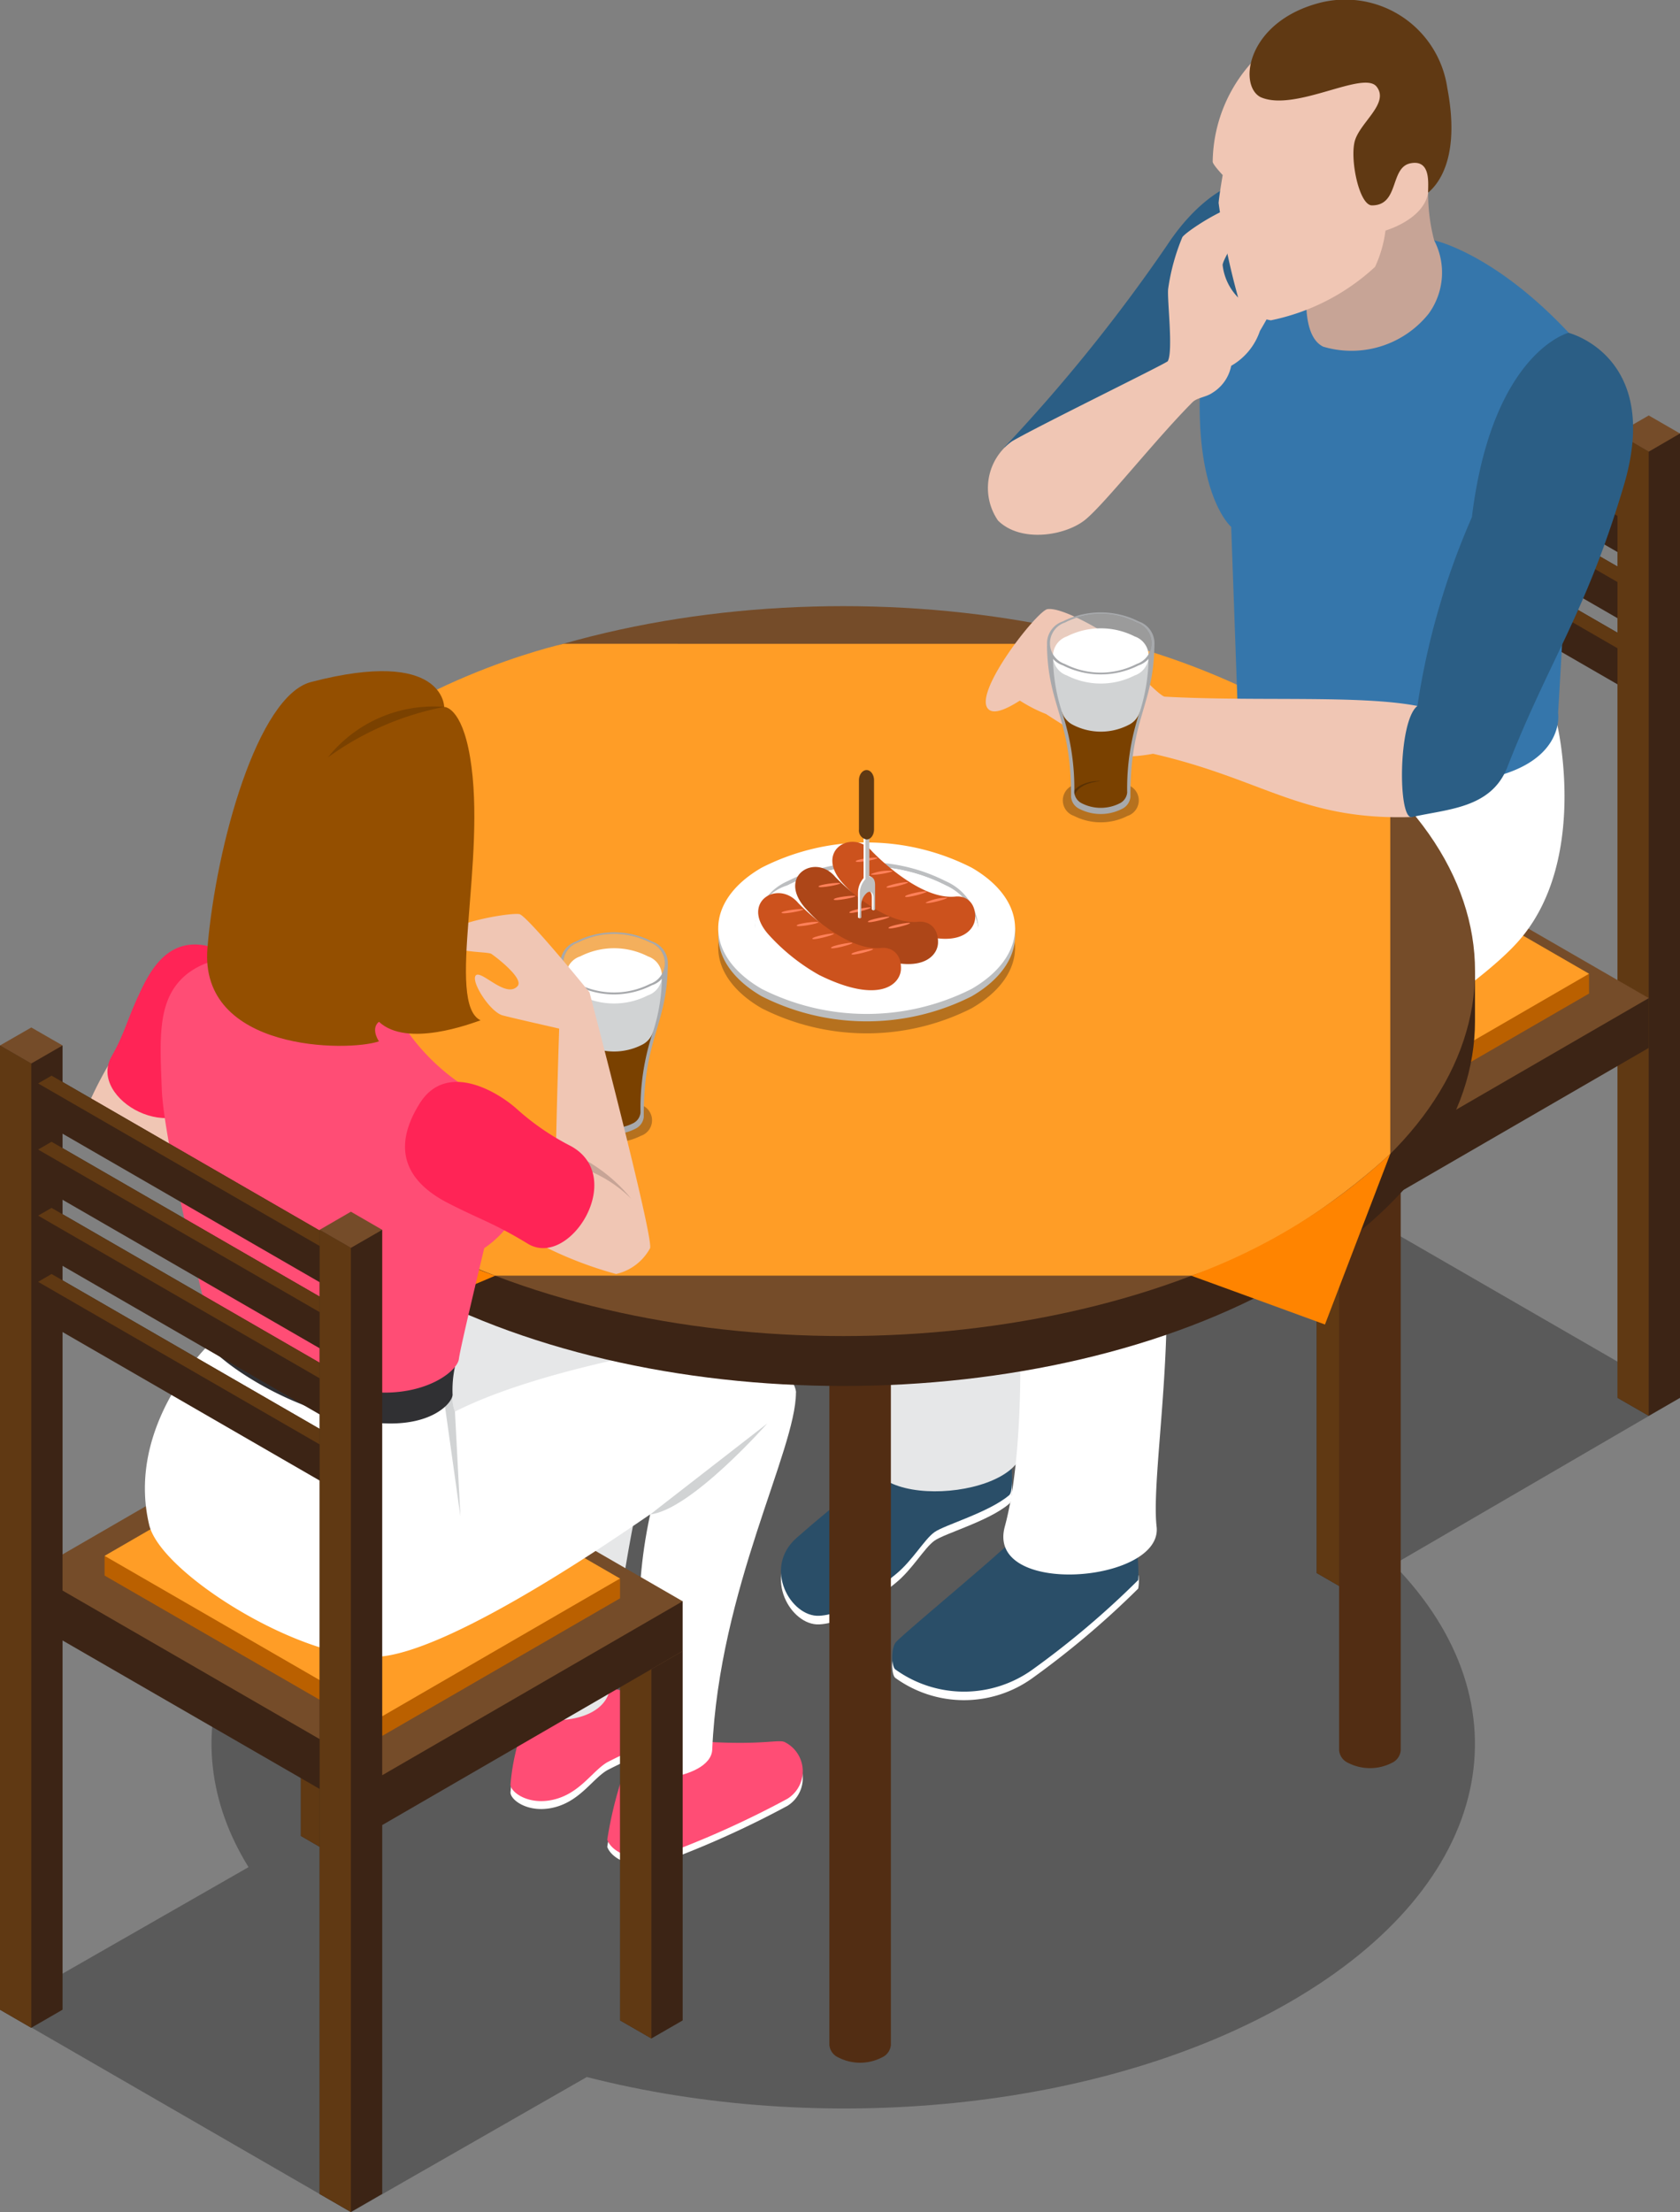 <svg xmlns="http://www.w3.org/2000/svg" width="90.308" height="118.85" viewBox="0 0 90.308 118.85">
  <rect x="0" y="0" width="90.308" height="118.85" fill="#808080" stroke="none"/>
  <g id="Grupo_29286" data-name="Grupo 29286" transform="translate(-99.073 -257.697)">
    <path id="Trazado_19277" data-name="Trazado 19277" d="M170.518,276.454l-17.831,10.4.205.12c-11.255-1.674-23.7.014-32.5,5.1-9.6,5.539-12.252,13.563-7.959,20.488l-13.357,7.644,18.862,10.889,12.679-7.257c12.471,3.194,27.584,1.869,37.806-4.036,11.023-6.367,12.868-16.017,5.563-23.5l15.4-8.958Z" transform="translate(0 45.452)" opacity="0.3"/>
    <g id="Grupo_29255" data-name="Grupo 29255" transform="translate(152.689 270.121)">
      <g id="Grupo_29245" data-name="Grupo 29245" transform="translate(16.15)">
        <path id="Trazado_19278" data-name="Trazado 19278" d="M119.453,313.413l1.68.969,1.682-.969v-51.8h-3.362Z" transform="translate(-119.453 -260.638)" fill="#3c2415"/>
        <path id="Trazado_19279" data-name="Trazado 19279" d="M119.453,313.413l1.68.969V262.573l-1.68-.963Z" transform="translate(-119.453 -260.638)" fill="#603913"/>
        <path id="Trazado_19280" data-name="Trazado 19280" d="M119.453,262.3l1.68.962,1.682-.962-1.682-.973Z" transform="translate(-119.453 -261.326)" fill="#754c29"/>
      </g>
      <g id="Grupo_29246" data-name="Grupo 29246" transform="translate(18.197 2.587)">
        <path id="Trazado_19281" data-name="Trazado 19281" d="M120.051,262.5v1.942l17.189,9.922.722-2.356-17.189-9.922Z" transform="translate(-120.051 -262.082)" fill="#3c2415"/>
        <path id="Trazado_19282" data-name="Trazado 19282" d="M120.051,262.5l17.189,9.922.722-.414-17.189-9.922Z" transform="translate(-120.051 -262.082)" fill="#603913"/>
        <path id="Trazado_19283" data-name="Trazado 19283" d="M125.073,267.337l.722-.418v-1.939l-.722.414Z" transform="translate(-107.883 -255.059)" fill="#754c29"/>
      </g>
      <g id="Grupo_29247" data-name="Grupo 29247" transform="translate(18.197 6.141)">
        <path id="Trazado_19284" data-name="Trazado 19284" d="M120.051,263.538v1.939l17.189,9.925.722-2.36-17.189-9.922Z" transform="translate(-120.051 -263.12)" fill="#3c2415"/>
        <path id="Trazado_19285" data-name="Trazado 19285" d="M120.051,263.538l17.189,9.922.722-.418-17.189-9.922Z" transform="translate(-120.051 -263.12)" fill="#603913"/>
        <path id="Trazado_19286" data-name="Trazado 19286" d="M125.073,268.379l.722-.415v-1.945l-.722.418Z" transform="translate(-107.883 -256.097)" fill="#754c29"/>
      </g>
      <g id="Grupo_29248" data-name="Grupo 29248" transform="translate(18.197 9.698)">
        <path id="Trazado_19287" data-name="Trazado 19287" d="M120.051,264.574v1.939l17.189,9.925.722-2.36-17.189-9.918Z" transform="translate(-120.051 -264.159)" fill="#3c2415"/>
        <path id="Trazado_19288" data-name="Trazado 19288" d="M120.051,264.574l17.189,9.922.722-.418-17.189-9.918Z" transform="translate(-120.051 -264.159)" fill="#603913"/>
        <path id="Trazado_19289" data-name="Trazado 19289" d="M125.073,269.417l.722-.418v-1.942l-.722.418Z" transform="translate(-107.883 -257.138)" fill="#754c29"/>
      </g>
      <g id="Grupo_29249" data-name="Grupo 29249" transform="translate(18.197 13.248)">
        <path id="Trazado_19290" data-name="Trazado 19290" d="M120.051,265.611v1.942l17.189,9.925.722-2.357L120.773,265.2Z" transform="translate(-120.051 -265.196)" fill="#3c2415"/>
        <path id="Trazado_19291" data-name="Trazado 19291" d="M120.051,265.611l17.189,9.929.722-.418L120.773,265.2Z" transform="translate(-120.051 -265.196)" fill="#603913"/>
        <path id="Trazado_19292" data-name="Trazado 19292" d="M125.073,270.453l.722-.418V268.1l-.722.418Z" transform="translate(-107.883 -258.171)" fill="#754c29"/>
      </g>
      <g id="Grupo_29250" data-name="Grupo 29250" transform="translate(33.331 9.898)">
        <path id="Trazado_19293" data-name="Trazado 19293" d="M124.472,316.31l1.681.969,1.68-.969V264.5h-3.361Z" transform="translate(-124.472 -263.532)" fill="#3c2415"/>
        <path id="Trazado_19294" data-name="Trazado 19294" d="M124.472,316.31l1.681.969v-51.8l-1.681-.976Z" transform="translate(-124.472 -263.532)" fill="#603913"/>
        <path id="Trazado_19295" data-name="Trazado 19295" d="M124.472,265.187l1.681.976,1.68-.976-1.68-.969Z" transform="translate(-124.472 -264.218)" fill="#754c29"/>
      </g>
      <g id="Grupo_29251" data-name="Grupo 29251" transform="translate(0 41.369)">
        <path id="Trazado_19296" data-name="Trazado 19296" d="M114.735,293.538l1.676.973,1.681-.973V273.694h-3.358Z" transform="translate(-114.735 -272.725)" fill="#3c2415"/>
        <path id="Trazado_19297" data-name="Trazado 19297" d="M114.735,293.538l1.676.973v-19.85l-1.676-.966Z" transform="translate(-114.735 -272.725)" fill="#603913"/>
        <path id="Trazado_19298" data-name="Trazado 19298" d="M114.735,274.381l1.676.966,1.681-.966-1.681-.969Z" transform="translate(-114.735 -273.411)" fill="#754c29"/>
      </g>
      <g id="Grupo_29252" data-name="Grupo 29252" transform="translate(17.164 51.277)">
        <path id="Trazado_19299" data-name="Trazado 19299" d="M119.75,296.436l1.68.969,1.68-.969V276.589h-3.36Z" transform="translate(-119.75 -275.62)" fill="#3c2415"/>
        <path id="Trazado_19300" data-name="Trazado 19300" d="M119.75,296.436l1.68.969V277.558l-1.68-.969Z" transform="translate(-119.75 -275.62)" fill="#603913"/>
        <path id="Trazado_19301" data-name="Trazado 19301" d="M119.75,277.275l1.68.969,1.68-.969-1.68-.97Z" transform="translate(-119.75 -276.306)" fill="#754c29"/>
      </g>
      <g id="Grupo_29253" data-name="Grupo 29253" transform="translate(0 30.314)">
        <path id="Trazado_19302" data-name="Trazado 19302" d="M114.735,275.59l18.859,10.888,16.153-9.35v-2.674l-35.012-1.541Z" transform="translate(-114.735 -263.565)" fill="#3c2415"/>
        <path id="Trazado_19303" data-name="Trazado 19303" d="M114.735,279.529l18.859,10.892,16.153-9.35-18.863-10.888Z" transform="translate(-114.735 -270.182)" fill="#754c29"/>
      </g>
      <g id="Grupo_29254" data-name="Grupo 29254" transform="translate(4.095 31.28)">
        <path id="Trazado_19304" data-name="Trazado 19304" d="M115.932,273.684l14.926,8.615,12.782-7.391v-1.063l-27.708-1.22Z" transform="translate(-115.932 -265.23)" fill="#ba6000"/>
        <path id="Trazado_19305" data-name="Trazado 19305" d="M115.932,277.858l14.926,8.618,12.782-7.4-14.925-8.615Z" transform="translate(-115.932 -270.464)" fill="#ff9d26"/>
      </g>
    </g>
    <g id="Grupo_29256" data-name="Grupo 29256" transform="translate(141.053 296.013)">
      <path id="Trazado_19306" data-name="Trazado 19306" d="M116.83,281.745s-2.519,1.9-4.659,3.793c-1.825,1.609-.308,4.252,1.219,4.18s3.18-1.479,4.094-2.211,1.551-1.893,2.105-2.287,2.927-1.051,4.015-1.982c.346-.3,0-2.739,0-2.739Z" transform="translate(-111.336 -240.759)" fill="#fff"/>
      <path id="Trazado_19307" data-name="Trazado 19307" d="M116.83,281.61s-2.519,1.9-4.659,3.793c-1.825,1.612-.308,4.255,1.219,4.18s3.18-1.479,4.094-2.211,1.551-1.89,2.105-2.283,2.927-1.058,4.015-1.985c.346-.3,0-2.738,0-2.738Z" transform="translate(-111.336 -241.087)" fill="#2a4e68"/>
      <path id="Trazado_19308" data-name="Trazado 19308" d="M113.262,286.522c-.257.353-.219,1.3,0,1.445a6.3,6.3,0,0,0,7.346.014,47.156,47.156,0,0,0,5.7-4.82,2.332,2.332,0,0,0,.021-.691C126.287,281.866,113.511,286.169,113.262,286.522Z" transform="translate(-107.104 -236.126)" fill="#fff"/>
      <path id="Trazado_19309" data-name="Trazado 19309" d="M119.783,281.8c-.585.719-6.271,5.395-6.521,5.748s-.219,1.3,0,1.445a6.31,6.31,0,0,0,7.346.014,46.8,46.8,0,0,0,5.7-4.823,8.723,8.723,0,0,0-.144-2.023S120.248,281.747,119.783,281.8Z" transform="translate(-107.104 -237.608)" fill="#2a4e68"/>
      <path id="Trazado_19310" data-name="Trazado 19310" d="M133.16,268.89c-6.833,2.708-16.63,14.8-18.978,16.284-1.534.965-1.794,5.6-1.7,6.579.6,6.453,1.979,12.577.948,16.376s8.517,3.033,8.164,0,.938-11.368-1.284-18.174c.51-.274,15.7-8.435,19.577-12.738l-.072-6.4Z" transform="translate(-108.603 -268.89)" fill="#e6e7e8"/>
      <path id="Trazado_19311" data-name="Trazado 19311" d="M127.651,269.233a16.213,16.213,0,0,0,3.581,6.559c-4.7,3.834-12.44,11.533-13.83,12.693s-2.153,5.645-2.064,6.617c.6,6.456.6,13.392-.431,17.191s8.513,3.036,8.161,0,1.513-12.426-.168-18.66c.51-.277,15.7-8.438,19.57-12.741s2.139-11.659,2.139-11.659S127.829,268.744,127.651,269.233Z" transform="translate(-102.875 -268.586)" fill="#fff"/>
    </g>
    <g id="Grupo_29267" data-name="Grupo 29267" transform="translate(100.756 290.264)">
      <g id="Grupo_29257" data-name="Grupo 29257" transform="translate(12.938 16.95)">
        <path id="Trazado_19312" data-name="Trazado 19312" d="M104.049,272.564h-.705v42.108a.821.821,0,0,0,.486.678,2.6,2.6,0,0,0,2.338,0,.815.815,0,0,0,.483-.678V272.564h-.7A2.681,2.681,0,0,0,104.049,272.564Z" transform="translate(-103.344 -271.612)" fill="#522d13"/>
        <path id="Trazado_19313" data-name="Trazado 19313" d="M106.168,272.439a2.6,2.6,0,0,0-2.338,0,.716.716,0,0,0,0,1.355,2.625,2.625,0,0,0,2.338,0A.717.717,0,0,0,106.168,272.439Z" transform="translate(-103.343 -272.162)" fill="#f5b400"/>
      </g>
      <g id="Grupo_29258" data-name="Grupo 29258" transform="translate(42.892 34.242)">
        <path id="Trazado_19314" data-name="Trazado 19314" d="M112.8,277.618h-.7v42.1a.814.814,0,0,0,.486.678,2.554,2.554,0,0,0,2.335,0,.811.811,0,0,0,.486-.678v-42.1h-.7A2.646,2.646,0,0,0,112.8,277.618Z" transform="translate(-112.093 -276.662)" fill="#522d13"/>
        <path id="Trazado_19315" data-name="Trazado 19315" d="M114.917,277.5a2.554,2.554,0,0,0-2.335,0,.71.71,0,0,0,0,1.349,2.574,2.574,0,0,0,2.335,0A.711.711,0,0,0,114.917,277.5Z" transform="translate(-112.095 -277.214)" fill="#f5b400"/>
      </g>
      <g id="Grupo_29259" data-name="Grupo 29259" transform="translate(70.303 18.418)">
        <path id="Trazado_19316" data-name="Trazado 19316" d="M120.807,272.993H120.1V315.1a.823.823,0,0,0,.49.674,2.581,2.581,0,0,0,2.338,0,.814.814,0,0,0,.483-.674V272.993h-.7A2.69,2.69,0,0,0,120.807,272.993Z" transform="translate(-120.102 -272.041)" fill="#522d13"/>
        <path id="Trazado_19317" data-name="Trazado 19317" d="M122.927,272.868a2.6,2.6,0,0,0-2.338,0,.711.711,0,0,0,0,1.349,2.582,2.582,0,0,0,2.338,0A.712.712,0,0,0,122.927,272.868Z" transform="translate(-120.099 -272.591)" fill="#f5b400"/>
      </g>
      <g id="Grupo_29264" data-name="Grupo 29264" transform="translate(0 35.86)">
        <path id="Trazado_19318" data-name="Trazado 19318" d="M108.161,285.623a11.51,11.51,0,0,0-1.068,3.995c.024.425.989,1.116,2.318.8,1.407-.332,2.068-1.516,2.872-2a22.036,22.036,0,0,1,2.567-1.133v-2.554a7.7,7.7,0,0,1-2.793-.466Z" transform="translate(-81.335 -261.73)" fill="#fff"/>
        <path id="Trazado_19319" data-name="Trazado 19319" d="M108.161,285.5a11.536,11.536,0,0,0-1.068,4c.024.424.989,1.116,2.318.8,1.407-.332,2.068-1.517,2.872-2a22.262,22.262,0,0,1,2.567-1.137v-2.55a7.742,7.742,0,0,1-2.793-.469Z" transform="translate(-81.335 -262.038)" fill="#ff4d75"/>
        <path id="Trazado_19320" data-name="Trazado 19320" d="M114.019,280.2a87.817,87.817,0,0,0-2.314,13.5c-.161,2.335-4.406,2.119-4.3,1.352.541-4.05.486-9.181,1.085-12.686Z" transform="translate(-80.577 -271.592)" fill="#e6e7e8"/>
        <path id="Trazado_19321" data-name="Trazado 19321" d="M113.869,285.16c3.214.2,4.012-.158,4.323.038a1.747,1.747,0,0,1,.11,3.03,51.589,51.589,0,0,1-6.7,3.019c-1.732.469-2.783-.236-2.985-.815a20.976,20.976,0,0,1,.924-3.707S112.815,285.1,113.869,285.16Z" transform="translate(-77.657 -259.631)" fill="#fff"/>
        <path id="Trazado_19322" data-name="Trazado 19322" d="M113.869,285.049c3.214.2,4.012-.161,4.323.041a1.744,1.744,0,0,1,.11,3.026,51.127,51.127,0,0,1-6.7,3.019c-1.732.469-2.783-.236-2.985-.818a21.088,21.088,0,0,1,.924-3.7S112.815,284.984,113.869,285.049Z" transform="translate(-77.657 -259.9)" fill="#ff4d75"/>
        <path id="Trazado_19323" data-name="Trazado 19323" d="M118.1,279.554c0,3.095-4.121,10.523-4.5,19.18-.075,1.736-4.9,1.992-4.721,1.068,1.229-6.511.291-8.606,1.383-13.7l3.225-5.789Z" transform="translate(-76.997 -273.16)" fill="#fff"/>
        <path id="Trazado_19324" data-name="Trazado 19324" d="M109.283,284.924c2.2-.243,6.292-4.885,6.292-4.885S112.076,282.757,109.283,284.924Z" transform="translate(-76.015 -271.985)" fill="#d1d3d4"/>
        <g id="Grupo_29260" data-name="Grupo 29260" transform="translate(14.488 9.402)">
          <path id="Trazado_19325" data-name="Trazado 19325" d="M103.8,300.562l1.675.969,1.681-.969V280.715H103.8Z" transform="translate(-103.797 -279.749)" fill="#3c2415"/>
          <path id="Trazado_19326" data-name="Trazado 19326" d="M103.8,300.562l1.675.969V281.688l-1.675-.973Z" transform="translate(-103.797 -279.749)" fill="#603913"/>
          <path id="Trazado_19327" data-name="Trazado 19327" d="M103.8,281.4l1.675.973,1.681-.973-1.681-.966Z" transform="translate(-103.797 -280.433)" fill="#754c29"/>
        </g>
        <g id="Grupo_29261" data-name="Grupo 29261" transform="translate(31.651 19.31)">
          <path id="Trazado_19328" data-name="Trazado 19328" d="M108.811,303.457l1.682.969,1.68-.969V283.61h-3.362Z" transform="translate(-108.811 -282.641)" fill="#3c2415"/>
          <path id="Trazado_19329" data-name="Trazado 19329" d="M108.811,303.457l1.682.969V284.58l-1.682-.969Z" transform="translate(-108.811 -282.641)" fill="#603913"/>
          <path id="Trazado_19330" data-name="Trazado 19330" d="M108.811,284.3l1.682.969,1.68-.969-1.68-.97Z" transform="translate(-108.811 -283.327)" fill="#754c29"/>
        </g>
        <g id="Grupo_29262" data-name="Grupo 29262" transform="translate(0 6.714)">
          <path id="Trazado_19331" data-name="Trazado 19331" d="M99.565,285.059l18.862,10.888,16.15-9.35v-2.675l-35.012-1.545Z" transform="translate(-99.565 -273.031)" fill="#3c2415"/>
          <path id="Trazado_19332" data-name="Trazado 19332" d="M99.565,288.994l18.862,10.892,16.15-9.347-18.861-10.891Z" transform="translate(-99.565 -279.648)" fill="#754c29"/>
        </g>
        <g id="Grupo_29263" data-name="Grupo 29263" transform="translate(3.939 7.77)">
          <path id="Trazado_19333" data-name="Trazado 19333" d="M100.715,283.176l14.925,8.615,12.782-7.391v-1.063l-27.707-1.22Z" transform="translate(-100.715 -274.722)" fill="#ba6000"/>
          <path id="Trazado_19334" data-name="Trazado 19334" d="M100.715,287.351l14.925,8.618,12.782-7.4L113.5,279.956Z" transform="translate(-100.715 -279.956)" fill="#ff9d26"/>
        </g>
        <path id="Trazado_19335" data-name="Trazado 19335" d="M113.484,288.458c-.387-.113-7.36-2.174-7.36-2.174s-2.437-5.053,1.273-6.234c4.015-1.273,10.061-2.54,10.766-2.345a4.576,4.576,0,0,1,2.061,3.129,53.016,53.016,0,0,1-1.208,5.46Z" transform="translate(-85.573 -277.686)" fill="#e6e7e8"/>
        <path id="Trazado_19336" data-name="Trazado 19336" d="M128.51,288.156c-.3.164-10.66,7.569-14.792,7.654S102.2,291.3,101.58,288.724c-1.291-5.4,3.231-9.715,3.231-9.715l13.077,2.708a1.956,1.956,0,0,0,.127.914c5.21-2.646,15.367-4.094,15.945-3.909s2.386,2.122,2.389,2.889Z" transform="translate(-95.242 -275.216)" fill="#fff"/>
        <path id="Trazado_19337" data-name="Trazado 19337" d="M106.627,280.5l.294,5.634-.873-6.216s.366-.346.452-.332A2.04,2.04,0,0,0,106.627,280.5Z" transform="translate(-83.854 -273.085)" fill="#d1d3d4"/>
      </g>
      <g id="Grupo_29266" data-name="Grupo 29266" transform="translate(9.682)">
        <path id="Trazado_19338" data-name="Trazado 19338" d="M102.394,275.619c-.014,5.018,3.3,10.044,9.948,13.878,13.258,7.654,34.769,7.654,48.031,0,6.627-3.834,9.941-8.846,9.941-13.867v-2.694H102.394Z" transform="translate(-102.391 -253.339)" fill="#3c2415"/>
        <path id="Trazado_19339" data-name="Trazado 19339" d="M160.375,272.956c-13.268-7.661-34.773-7.661-48.031,0s-13.272,20.07,0,27.728,34.769,7.658,48.031,0S173.629,280.611,160.375,272.956Z" transform="translate(-102.393 -267.211)" fill="#754c29"/>
        <g id="Grupo_29265" data-name="Grupo 29265" transform="translate(4.56 2.025)">
          <path id="Trazado_19340" data-name="Trazado 19340" d="M103.725,275.807l3.18,9.729,7.51-3.18C107.046,279.716,103.725,275.807,103.725,275.807Z" transform="translate(-103.725 -248.405)" fill="#ff8400"/>
          <path id="Trazado_19341" data-name="Trazado 19341" d="M118.092,267.8s-8.921,1.985-14.367,7.764V295.2s3.18,3.721,10.691,6.548h37.426c5.761-1.794,10.691-6.545,10.691-6.545V275.562c-5.371-5.607-14.36-7.76-14.36-7.76Z" transform="translate(-103.725 -267.802)" fill="#ff9d26"/>
          <path id="Trazado_19342" data-name="Trazado 19342" d="M124.963,284.972l3.509-9.164a31.658,31.658,0,0,1-10.691,6.545C118.651,282.665,124.963,284.972,124.963,284.972Z" transform="translate(-69.665 -248.402)" fill="#ff8400"/>
        </g>
      </g>
    </g>
    <g id="Grupo_29268" data-name="Grupo 29268" transform="translate(152.063 257.697)">
      <path id="Trazado_19343" data-name="Trazado 19343" d="M127.55,260.548s-1.982.4-3.981,3.44a89.511,89.511,0,0,1-8.722,10.821c.229.705,5.381.863,5.381.863l9.746-9.8Z" transform="translate(-113.84 -250.788)" fill="#2b5e85"/>
      <path id="Trazado_19344" data-name="Trazado 19344" d="M126.91,261.58a9.923,9.923,0,0,0,.325,2.564l1.3,1.373-.288,2.407-.887,1.5-2.855,1.284h-2.786l-1.845-.671-.613-3.2,1.157-4.139,4.375-2.331S126.516,261.31,126.91,261.58Z" transform="translate(-103.132 -251.231)" fill="#c7a496"/>
      <path id="Trazado_19345" data-name="Trazado 19345" d="M130.52,261.469a3.755,3.755,0,0,1-.3,3.947,5.316,5.316,0,0,1-5.665,1.766c-1.458-.712-.736-4.4-.736-4.4l-2.91.561s-2.831,3.036-2.964,5.857c-.291,6,1.664,7.664,1.664,7.664l.359,10s.654,3.817,10.2,3.806c7.63,0,7.014-3.806,7.014-3.806s1.229-19.961.565-20.436C133.724,262.137,130.52,261.469,130.52,261.469Z" transform="translate(-106.417 -248.556)" fill="#3576ab"/>
      <path id="Trazado_19346" data-name="Trazado 19346" d="M128.44,261.07c-.25-.668-3.108,1.157-3.392,1.544a11.279,11.279,0,0,0-.763,2.769c-.072.514.284,3.362-.024,3.9-.185.171-6.911,3.451-8.37,4.3a3.083,3.083,0,0,0-.753,4.262c1.229,1.212,3.639.815,4.7-.055s3.789-4.337,5.758-6.309c.246-.243.746-.271,1.075-.507a2.188,2.188,0,0,0,1-1.445,3.413,3.413,0,0,0,1.544-1.872c.435-.733,1.66-2.831,1.082-3.262s-1.643,2.023-2.287,1.431a2.954,2.954,0,0,1-.8-1.722C127.3,263.548,128.7,261.738,128.44,261.07Z" transform="translate(-114.479 -249.875)" fill="#f0c6b4"/>
      <path id="Trazado_19347" data-name="Trazado 19347" d="M120.374,258.936a8.089,8.089,0,0,0-2.256,5.508c.024.171.537.709.537.709s-.185,1.075-.219,1.5a37.709,37.709,0,0,0,1.109,5.289,2.675,2.675,0,0,0,1.7,1.017,11.677,11.677,0,0,0,5.6-2.872,6.539,6.539,0,0,0,.561-1.951s2.061-.585,2.294-2.04a22.4,22.4,0,0,0,.709-2.372l-1.393-3.817-3.156-1.352S121.117,258.286,120.374,258.936Z" transform="translate(-105.92 -255.749)" fill="#f0c6b4"/>
      <path id="Trazado_19348" data-name="Trazado 19348" d="M119.284,262.915c1.852.825,5.539-1.469,6.244-.558s-.955,1.948-1.191,2.975.264,3.4.938,3.4c1.486,0,.948-2.047,2.078-2.263s.924,1.167.941,1.578c.722-.6,1.694-2.157,1.03-5.624a5.542,5.542,0,0,0-6.778-4.594C118.555,258.824,118.062,262.275,119.284,262.915Z" transform="translate(-104.515 -257.697)" fill="#603913"/>
      <path id="Trazado_19349" data-name="Trazado 19349" d="M137.756,272.466c-3.095-.6-8.637-.229-13.576-.5-.431-.024-3.615-3.649-3.615-3.649s-1.941-1.164-2.694-1.054c-.561.079-4.176,4.683-3.129,5.415.229.164.691.106,1.643-.5a8.06,8.06,0,0,0,1.41.722s3.327,2.187,4.1,2.28a7.924,7.924,0,0,0,1.647-.147c5.963,1.366,7.973,3.587,13.919,3.4l2.061-3.255S138.352,272.657,137.756,272.466Z" transform="translate(-114.553 -234.536)" fill="#f0c6b4"/>
      <path id="Trazado_19350" data-name="Trazado 19350" d="M130.038,262.92s-4.108,1.054-5.193,9.91a40.043,40.043,0,0,0-2.927,10.139c-1.044.8-1.058,6.145-.291,5.97,1.886-.435,4.248-.452,5.121-2.674,2.3-5.874,4.207-8.212,6.268-15.151S130.038,262.92,130.038,262.92Z" transform="translate(-98.715 -245.04)" fill="#2b5e85"/>
    </g>
    <g id="Grupo_29270" data-name="Grupo 29270" transform="translate(129.196 307.786)">
      <path id="Trazado_19351" data-name="Trazado 19351" d="M111.607,276.946a3.184,3.184,0,0,1-2.889,0,.877.877,0,0,1,0-1.664,3.184,3.184,0,0,1,2.889,0A.879.879,0,0,1,111.607,276.946Z" transform="translate(-107.275 -266.012)" fill="#0d0d0d" opacity="0.3"/>
      <path id="Trazado_19352" data-name="Trazado 19352" d="M112.577,275.043a4.279,4.279,0,0,1-3.858,0,1.178,1.178,0,0,1,0-2.232,4.3,4.3,0,0,1,3.858,0A1.178,1.178,0,0,1,112.577,275.043Z" transform="translate(-107.762 -272.267)" fill="#d9d9d9" opacity="0.3"/>
      <path id="Trazado_19353" data-name="Trazado 19353" d="M110.759,274.4c-2.725-.109-2.886-1.677-2.886-1.561.024,3.286,1.311,3.937,1.287,8.185a.791.791,0,0,0,.469.647,2.473,2.473,0,0,0,2.256,0,.791.791,0,0,0,.469-.647c-.021-4.248,1.267-4.9,1.291-8.185C113.645,272.723,113.48,274.291,110.759,274.4Z" transform="translate(-107.871 -271.107)" fill="#a7a9ac"/>
      <g id="Grupo_29269" data-name="Grupo 29269" transform="translate(0.315 0.857)">
        <path id="Trazado_19354" data-name="Trazado 19354" d="M108.106,273.9a12.768,12.768,0,0,1,.664,4.32.709.709,0,0,0,.418.585,2.233,2.233,0,0,0,2.009,0,.713.713,0,0,0,.418-.585,12.857,12.857,0,0,1,.664-4.32Z" transform="translate(-107.622 -269.392)" fill="#7a4100"/>
        <path id="Trazado_19355" data-name="Trazado 19355" d="M109.763,274.979l-.1,0a2.158,2.158,0,0,0-1.065.253,1.186,1.186,0,0,0-.3.247.845.845,0,0,0,.021.246C108.579,275.027,109.763,274.979,109.763,274.979Z" transform="translate(-107.153 -266.772)" fill="#0d0d0d" opacity="0.3"/>
        <path id="Trazado_19356" data-name="Trazado 19356" d="M113.107,273.033c0-.1-.147,1.294-2.571,1.39-2.424-.1-2.571-1.493-2.571-1.39a9.888,9.888,0,0,0,.483,2.964h0a1.162,1.162,0,0,0,.6.691,3.3,3.3,0,0,0,2.975,0,1.15,1.15,0,0,0,.6-.691h0A9.876,9.876,0,0,0,113.107,273.033Z" transform="translate(-107.963 -271.494)" fill="#d1d3d4"/>
        <path id="Trazado_19357" data-name="Trazado 19357" d="M112.355,273.016a4,4,0,0,0-3.635,0,1.1,1.1,0,0,0,0,2.095,4,4,0,0,0,3.635,0A1.105,1.105,0,0,0,112.355,273.016Z" transform="translate(-107.965 -272.579)" fill="#fff"/>
      </g>
      <path id="Trazado_19358" data-name="Trazado 19358" d="M112.687,275.105a4.278,4.278,0,0,1-3.858,0,1.178,1.178,0,0,1,0-2.232,4.3,4.3,0,0,1,3.858,0A1.178,1.178,0,0,1,112.687,275.105Zm.11-2.283a4.462,4.462,0,0,0-4.077,0,1.24,1.24,0,0,0,0,2.352,4.462,4.462,0,0,0,4.077,0A1.238,1.238,0,0,0,112.8,272.822Z" transform="translate(-107.873 -272.329)" fill="#a7a9ac"/>
    </g>
    <g id="Grupo_29277" data-name="Grupo 29277" transform="translate(99.073 293.756)">
      <path id="Trazado_19359" data-name="Trazado 19359" d="M101.661,274.423a20.8,20.8,0,0,0-1.133,2.249c-.353.9.017,1.558,1.325,1.92a16.856,16.856,0,0,0,3.642.325l.154-2.982Z" transform="translate(-95.852 -253.225)" fill="#f0c6b4"/>
      <path id="Trazado_19360" data-name="Trazado 19360" d="M107.678,273.243c-2.906-1.7-4.234-.092-5.066,1.626s-.866,2.318-1.636,3.677c-1.287,2.28,3.553,5,5.142,1.927C106.531,279.669,110.054,274.64,107.678,273.243Z" transform="translate(-94.984 -257.834)" fill="#ff2456"/>
      <path id="Trazado_19361" data-name="Trazado 19361" d="M102.36,278.78s.045,1.065,0,1.5,4.132,3.8,9.013,4.227c2.951.264,4.074-1.1,4.063-1.52a5.932,5.932,0,0,1,.127-1.489l-12.036-3.317Z" transform="translate(-91.108 -244.119)" fill="#303033"/>
      <path id="Trazado_19362" data-name="Trazado 19362" d="M114.324,275.82a11.319,11.319,0,0,0,3.266,3.557s3.461,6.367,2.975,7.291a5.467,5.467,0,0,1-1.575,1.636s-1.291,5.34-1.362,5.95-1.547,1.814-4.005,1.811c-2.1,0-9.195-3.218-9.53-4.3-.25-.808-2.335-9.243-2.437-12.009s-.264-4.885,1.362-6.186a3.958,3.958,0,0,1,3.5-.678S113.674,275.632,114.324,275.82Z" transform="translate(-92.96 -257.302)" fill="#ff4d75"/>
      <path id="Trazado_19363" data-name="Trazado 19363" d="M112.052,284.925s.055-3.047.178-6.723c-.226-.055-2.348-.531-3.033-.709s-1.739-1.842-1.448-2.15,1.626,1.263,2.242.578c.37-.411-1.191-1.592-1.41-1.736s-2.492-.021-2.533-.832,3.618-1.407,4.05-1.3,3.762,4.2,3.762,4.2,3.454,13.159,3.255,13.747a2.783,2.783,0,0,1-1.825,1.386,20.825,20.825,0,0,1-3.707-1.4l-1.232-3.03Z" transform="translate(-82.171 -258.996)" fill="#f0c6b4"/>
      <path id="Trazado_19364" data-name="Trazado 19364" d="M108.263,275.848a8.66,8.66,0,0,1,2.821,2.27,7.045,7.045,0,0,0-2.964-1.749Z" transform="translate(-77.152 -249.772)" fill="#c7a496"/>
      <path id="Trazado_19365" data-name="Trazado 19365" d="M115.069,270.153s.935-.034,1.393,2.711c.911,5.409-1.328,13.2.561,14.127-.5.171-3.95,1.492-5.46.079-.414.329-.1.907,0,1.051-1.688.579-9.688.541-9.219-5.025s2.708-13.539,5.569-14.281C115.069,266.949,115.069,270.153,115.069,270.153Z" transform="translate(-91.192 -268.231)" fill="#944f00"/>
      <path id="Trazado_19366" data-name="Trazado 19366" d="M104.222,271.527a15.737,15.737,0,0,1,6.251-2.711A7.265,7.265,0,0,0,104.222,271.527Z" transform="translate(-86.595 -266.894)" fill="#7a4100"/>
      <path id="Trazado_19367" data-name="Trazado 19367" d="M106.21,275.853c-1.777,2.858-.178,4.45,1.52,5.326s2.468,1.075,4.306,2.194c2.239,1.362,5.344-3.587,2.311-5.248a13.5,13.5,0,0,1-2.865-1.958C110.468,275.237,107.658,273.511,106.21,275.853Z" transform="translate(-83.661 -252.608)" fill="#ff2456"/>
      <g id="Grupo_29271" data-name="Grupo 29271" transform="translate(0 19.145)">
        <path id="Trazado_19368" data-name="Trazado 19368" d="M99.073,325.911l1.68.973,1.683-.973V274.106H99.073Z" transform="translate(-99.073 -273.139)" fill="#3c2415"/>
        <path id="Trazado_19369" data-name="Trazado 19369" d="M99.073,325.911l1.68.973V275.075l-1.68-.969Z" transform="translate(-99.073 -273.139)" fill="#603913"/>
        <path id="Trazado_19370" data-name="Trazado 19370" d="M99.073,274.789l1.68.97,1.683-.97-1.68-.966Z" transform="translate(-99.073 -273.823)" fill="#754c29"/>
      </g>
      <g id="Grupo_29272" data-name="Grupo 29272" transform="translate(2.049 21.729)">
        <path id="Trazado_19371" data-name="Trazado 19371" d="M99.671,275v1.942l17.184,9.922.727-2.357-17.189-9.925Z" transform="translate(-99.671 -274.578)" fill="#3c2415"/>
        <path id="Trazado_19372" data-name="Trazado 19372" d="M99.671,275l17.191,9.922.72-.415-17.189-9.925Z" transform="translate(-99.671 -274.578)" fill="#603913"/>
        <path id="Trazado_19373" data-name="Trazado 19373" d="M104.691,279.834l.727-.418v-1.939l-.72.415Z" transform="translate(-87.507 -267.552)" fill="#754c29"/>
      </g>
      <g id="Grupo_29273" data-name="Grupo 29273" transform="translate(2.049 25.286)">
        <path id="Trazado_19374" data-name="Trazado 19374" d="M99.671,276.035v1.939l17.184,9.922.727-2.357-17.189-9.922Z" transform="translate(-99.671 -275.617)" fill="#3c2415"/>
        <path id="Trazado_19375" data-name="Trazado 19375" d="M99.671,276.035l17.191,9.922.72-.418-17.189-9.922Z" transform="translate(-99.671 -275.617)" fill="#603913"/>
        <path id="Trazado_19376" data-name="Trazado 19376" d="M104.691,280.873l.727-.415v-1.942l-.72.418Z" transform="translate(-87.507 -268.594)" fill="#754c29"/>
      </g>
      <g id="Grupo_29274" data-name="Grupo 29274" transform="translate(2.049 28.836)">
        <path id="Trazado_19377" data-name="Trazado 19377" d="M99.671,277.072v1.939l17.184,9.925.727-2.357-17.189-9.925Z" transform="translate(-99.671 -276.654)" fill="#3c2415"/>
        <path id="Trazado_19378" data-name="Trazado 19378" d="M99.671,277.072,116.863,287l.72-.418-17.189-9.925Z" transform="translate(-99.671 -276.654)" fill="#603913"/>
        <path id="Trazado_19379" data-name="Trazado 19379" d="M104.691,281.91l.727-.414v-1.942l-.72.418Z" transform="translate(-87.507 -269.629)" fill="#754c29"/>
      </g>
      <g id="Grupo_29275" data-name="Grupo 29275" transform="translate(2.049 32.39)">
        <path id="Trazado_19380" data-name="Trazado 19380" d="M99.671,278.113v1.939l17.184,9.922.727-2.357-17.189-9.925Z" transform="translate(-99.671 -277.692)" fill="#3c2415"/>
        <path id="Trazado_19381" data-name="Trazado 19381" d="M99.671,278.113l17.191,9.922.72-.418-17.189-9.925Z" transform="translate(-99.671 -277.692)" fill="#603913"/>
        <path id="Trazado_19382" data-name="Trazado 19382" d="M104.691,282.949l.727-.415v-1.942l-.72.418Z" transform="translate(-87.507 -270.667)" fill="#754c29"/>
      </g>
      <g id="Grupo_29276" data-name="Grupo 29276" transform="translate(17.183 29.043)">
        <path id="Trazado_19383" data-name="Trazado 19383" d="M104.092,328.8l1.68.969,1.683-.973V277h-3.363Z" transform="translate(-104.092 -276.026)" fill="#3c2415"/>
        <path id="Trazado_19384" data-name="Trazado 19384" d="M104.092,328.8l1.68.969V277.969l-1.68-.969Z" transform="translate(-104.092 -276.026)" fill="#603913"/>
        <path id="Trazado_19385" data-name="Trazado 19385" d="M104.092,277.688l1.68.969,1.683-.969-1.683-.973Z" transform="translate(-104.092 -276.715)" fill="#754c29"/>
      </g>
    </g>
    <g id="Grupo_29279" data-name="Grupo 29279" transform="translate(155.356 290.599)">
      <path id="Trazado_19386" data-name="Trazado 19386" d="M119.246,271.925a3.177,3.177,0,0,1-2.886,0,.878.878,0,0,1,0-1.664,3.177,3.177,0,0,1,2.886,0A.877.877,0,0,1,119.246,271.925Z" transform="translate(-114.914 -260.992)" fill="#0d0d0d" opacity="0.3"/>
      <path id="Trazado_19387" data-name="Trazado 19387" d="M120.22,270.022a4.236,4.236,0,0,1-3.858,0,1.173,1.173,0,0,1,0-2.225,4.236,4.236,0,0,1,3.858,0A1.174,1.174,0,0,1,120.22,270.022Z" transform="translate(-115.402 -267.25)" fill="#d9d9d9" opacity="0.3"/>
      <path id="Trazado_19388" data-name="Trazado 19388" d="M118.4,269.377c-2.725-.113-2.889-1.677-2.889-1.557.027,3.279,1.311,3.933,1.294,8.174a.792.792,0,0,0,.466.657,2.516,2.516,0,0,0,2.256,0,.8.8,0,0,0,.469-.657c-.021-4.241,1.263-4.9,1.287-8.174C121.286,267.7,121.126,269.264,118.4,269.377Z" transform="translate(-115.513 -266.085)" fill="#a7a9ac"/>
      <g id="Grupo_29278" data-name="Grupo 29278" transform="translate(0.318 0.856)">
        <path id="Trazado_19389" data-name="Trazado 19389" d="M115.749,268.873a12.992,12.992,0,0,1,.664,4.327.722.722,0,0,0,.418.582,2.255,2.255,0,0,0,2.009,0,.718.718,0,0,0,.414-.585,12.862,12.862,0,0,1,.668-4.323Z" transform="translate(-115.264 -264.372)" fill="#7a4100"/>
        <path id="Trazado_19390" data-name="Trazado 19390" d="M117.407,269.957l-.1,0a2.144,2.144,0,0,0-1.061.253,1.155,1.155,0,0,0-.3.25.781.781,0,0,0,.017.247C116.219,270.009,117.407,269.957,117.407,269.957Z" transform="translate(-114.796 -261.753)" fill="#0d0d0d" opacity="0.3"/>
        <path id="Trazado_19391" data-name="Trazado 19391" d="M120.746,268.013c0-.106-.144,1.287-2.567,1.39-2.427-.1-2.571-1.5-2.571-1.39a9.749,9.749,0,0,0,.483,2.957h0a1.164,1.164,0,0,0,.6.692,3.264,3.264,0,0,0,2.978,0,1.148,1.148,0,0,0,.6-.692h0A9.856,9.856,0,0,0,120.746,268.013Z" transform="translate(-115.605 -266.47)" fill="#d1d3d4"/>
        <path id="Trazado_19392" data-name="Trazado 19392" d="M119.995,267.992a4.024,4.024,0,0,0-3.635,0,1.11,1.11,0,0,0,0,2.1,4.025,4.025,0,0,0,3.635,0A1.108,1.108,0,0,0,119.995,267.992Z" transform="translate(-115.607 -267.558)" fill="#fff"/>
      </g>
      <path id="Trazado_19393" data-name="Trazado 19393" d="M120.333,270.08a4.236,4.236,0,0,1-3.858,0,1.173,1.173,0,0,1,0-2.225,4.236,4.236,0,0,1,3.858,0A1.174,1.174,0,0,1,120.333,270.08Zm.11-2.287a4.532,4.532,0,0,0-4.08,0,1.244,1.244,0,0,0,0,2.359,4.51,4.51,0,0,0,4.08,0A1.243,1.243,0,0,0,120.442,267.794Z" transform="translate(-115.515 -267.308)" fill="#a7a9ac"/>
    </g>
    <g id="Grupo_29285" data-name="Grupo 29285" transform="translate(137.682 299.07)">
      <g id="Grupo_29280" data-name="Grupo 29280" transform="translate(0 3.891)">
        <path id="Trazado_19394" data-name="Trazado 19394" d="M123.974,279.088a12.487,12.487,0,0,1-11.286,0c-3.115-1.8-3.115-4.714,0-6.518a12.508,12.508,0,0,1,11.286,0C127.086,274.374,127.086,277.291,123.974,279.088Z" transform="translate(-110.352 -270.18)" fill="#0d0d0d" opacity="0.3"/>
        <path id="Trazado_19395" data-name="Trazado 19395" d="M126.307,272.258l-15.955.048v.377h0c0,1.181.777,2.355,2.335,3.259a12.508,12.508,0,0,0,11.286,0c1.554-.9,2.335-2.078,2.335-3.259h0Z" transform="translate(-110.35 -267.677)" fill="#bcbec0"/>
        <path id="Trazado_19396" data-name="Trazado 19396" d="M123.974,278.787a12.507,12.507,0,0,1-11.286,0c-3.115-1.8-3.115-4.717,0-6.514a12.444,12.444,0,0,1,11.286,0C127.086,274.07,127.086,276.983,123.974,278.787Z" transform="translate(-110.352 -270.92)" fill="#fff"/>
        <path id="Trazado_19397" data-name="Trazado 19397" d="M122.944,274.809a3.04,3.04,0,0,0-1.759-2.338,9.384,9.384,0,0,0-8.5,0,3.048,3.048,0,0,0-1.759,2.338,2.93,2.93,0,0,1,1.759-2.564,9.4,9.4,0,0,1,8.5,0A2.917,2.917,0,0,1,122.944,274.809Z" transform="translate(-108.959 -270.166)" fill="#bcbec0"/>
        <path id="Trazado_19398" data-name="Trazado 19398" d="M122.942,274.651a3.052,3.052,0,0,1-1.759,2.341,9.4,9.4,0,0,1-8.5,0,2.435,2.435,0,0,1,0-4.679,9.384,9.384,0,0,1,8.5,0A3.04,3.04,0,0,1,122.942,274.651Z" transform="translate(-108.957 -270.008)" fill="#fff"/>
      </g>
      <g id="Grupo_29281" data-name="Grupo 29281" transform="translate(6.133 3.856)">
        <path id="Trazado_19399" data-name="Trazado 19399" d="M119.818,275.026c.048-.818-.462-1.243-1.075-1.174-1.972.195-4.426-2.393-4.45-2.413-1.078-1.284-3.16-.041-1.575,1.708a10.6,10.6,0,0,0,2.7,2.153C118.572,276.864,119.746,275.861,119.818,275.026Z" transform="translate(-112.143 -270.91)" fill="#cc521d"/>
        <path id="Trazado_19400" data-name="Trazado 19400" d="M112.748,271.557c.01.116,1.2-.1,1.171-.178A2.524,2.524,0,0,0,112.748,271.557Z" transform="translate(-110.677 -269.82)" fill="#ff8059"/>
        <path id="Trazado_19401" data-name="Trazado 19401" d="M112.51,271.357c.007.113,1.2-.106,1.171-.181S112.5,271.245,112.51,271.357Z" transform="translate(-111.254 -270.309)" fill="#ff8059"/>
        <path id="Trazado_19402" data-name="Trazado 19402" d="M112.994,271.822c.014.11,1.191-.2,1.157-.267S112.97,271.709,112.994,271.822Z" transform="translate(-110.081 -269.38)" fill="#ff8059"/>
        <path id="Trazado_19403" data-name="Trazado 19403" d="M113.286,271.97c.017.109,1.191-.2,1.157-.271S113.266,271.85,113.286,271.97Z" transform="translate(-109.374 -269.027)" fill="#ff8059"/>
        <path id="Trazado_19404" data-name="Trazado 19404" d="M113.608,272.059c.017.113,1.191-.192,1.157-.264A2.618,2.618,0,0,0,113.608,272.059Z" transform="translate(-108.593 -268.792)" fill="#ff8059"/>
      </g>
      <g id="Grupo_29282" data-name="Grupo 29282" transform="translate(4.136 5.209)">
        <path id="Trazado_19405" data-name="Trazado 19405" d="M119.236,275.427c.048-.822-.462-1.243-1.075-1.178-1.975.2-4.426-2.389-4.45-2.417-1.078-1.284-3.16-.038-1.578,1.715a10.67,10.67,0,0,0,2.7,2.153C117.986,277.262,119.164,276.262,119.236,275.427Z" transform="translate(-111.56 -271.305)" fill="#ad4618"/>
        <path id="Trazado_19406" data-name="Trazado 19406" d="M112.165,271.955c.007.113,1.2-.109,1.167-.178S112.155,271.839,112.165,271.955Z" transform="translate(-110.093 -270.212)" fill="#ff8059"/>
        <path id="Trazado_19407" data-name="Trazado 19407" d="M111.927,271.752c.007.116,1.2-.11,1.171-.178S111.917,271.639,111.927,271.752Z" transform="translate(-110.67 -270.701)" fill="#ff8059"/>
        <path id="Trazado_19408" data-name="Trazado 19408" d="M112.41,272.217c.017.113,1.195-.2,1.157-.267S112.393,272.1,112.41,272.217Z" transform="translate(-109.499 -269.772)" fill="#ff8059"/>
        <path id="Trazado_19409" data-name="Trazado 19409" d="M112.7,272.36c.017.113,1.195-.2,1.16-.263S112.685,272.248,112.7,272.36Z" transform="translate(-108.792 -269.419)" fill="#ff8059"/>
        <path id="Trazado_19410" data-name="Trazado 19410" d="M113.025,272.459c.017.113,1.191-.2,1.157-.264S113,272.342,113.025,272.459Z" transform="translate(-108.009 -269.182)" fill="#ff8059"/>
      </g>
      <g id="Grupo_29283" data-name="Grupo 29283" transform="translate(2.146 6.613)">
        <path id="Trazado_19411" data-name="Trazado 19411" d="M118.652,275.837c.051-.822-.462-1.239-1.071-1.177-1.975.2-4.426-2.389-4.45-2.417-1.082-1.284-3.16-.038-1.578,1.715a10.747,10.747,0,0,0,2.7,2.153C117.409,277.675,118.583,276.672,118.652,275.837Z" transform="translate(-110.979 -271.715)" fill="#cc521d"/>
        <path id="Trazado_19412" data-name="Trazado 19412" d="M111.583,272.367c.01.113,1.2-.11,1.171-.181S111.576,272.25,111.583,272.367Z" transform="translate(-109.514 -270.623)" fill="#ff8059"/>
        <path id="Trazado_19413" data-name="Trazado 19413" d="M111.346,272.162c.007.113,1.2-.11,1.171-.178S111.336,272.049,111.346,272.162Z" transform="translate(-110.088 -271.11)" fill="#ff8059"/>
        <path id="Trazado_19414" data-name="Trazado 19414" d="M111.829,272.629c.017.11,1.191-.2,1.157-.267S111.809,272.516,111.829,272.629Z" transform="translate(-108.918 -270.18)" fill="#ff8059"/>
        <path id="Trazado_19415" data-name="Trazado 19415" d="M112.122,272.77c.017.113,1.191-.2,1.154-.264S112.1,272.657,112.122,272.77Z" transform="translate(-108.208 -269.829)" fill="#ff8059"/>
        <path id="Trazado_19416" data-name="Trazado 19416" d="M112.444,272.87c.017.11,1.191-.2,1.157-.267S112.424,272.757,112.444,272.87Z" transform="translate(-107.428 -269.593)" fill="#ff8059"/>
      </g>
      <g id="Grupo_29284" data-name="Grupo 29284" transform="translate(7.512)">
        <path id="Trazado_19417" data-name="Trazado 19417" d="M113.378,275.047s.038-1.345-.007-1.445-.034-.24-.082-.311l.01-.031-.092-.051h0a.187.187,0,0,0-.144-.024v-2.458l-.216.123V273.3a1.191,1.191,0,0,0-.3.777v1.342l.092.051.038-.784a.778.778,0,0,1,.281-.668c.181-.11.332.031.332.3v.667Z" transform="translate(-112.546 -267.495)" fill="#fff"/>
        <path id="Trazado_19418" data-name="Trazado 19418" d="M113.09,273.2v-2.461l-.212.127v2.458a1.16,1.16,0,0,0-.3.777v1.339l.079-.045v-.671a.857.857,0,0,1,.332-.685c.181-.106.329.031.329.3v.668l.082-.044v-1.345C113.395,273.339,113.268,273.171,113.09,273.2Z" transform="translate(-112.481 -267.462)" fill="#bfbfbf"/>
        <path id="Trazado_19419" data-name="Trazado 19419" d="M113.375,270.331c0-.3-.181-.548-.4-.548s-.411.243-.411.548v2.639a.492.492,0,0,0,.411.544c.223,0,.4-.243.4-.544Z" transform="translate(-112.512 -269.783)" fill="#603913"/>
      </g>
    </g>
  </g>
</svg>
